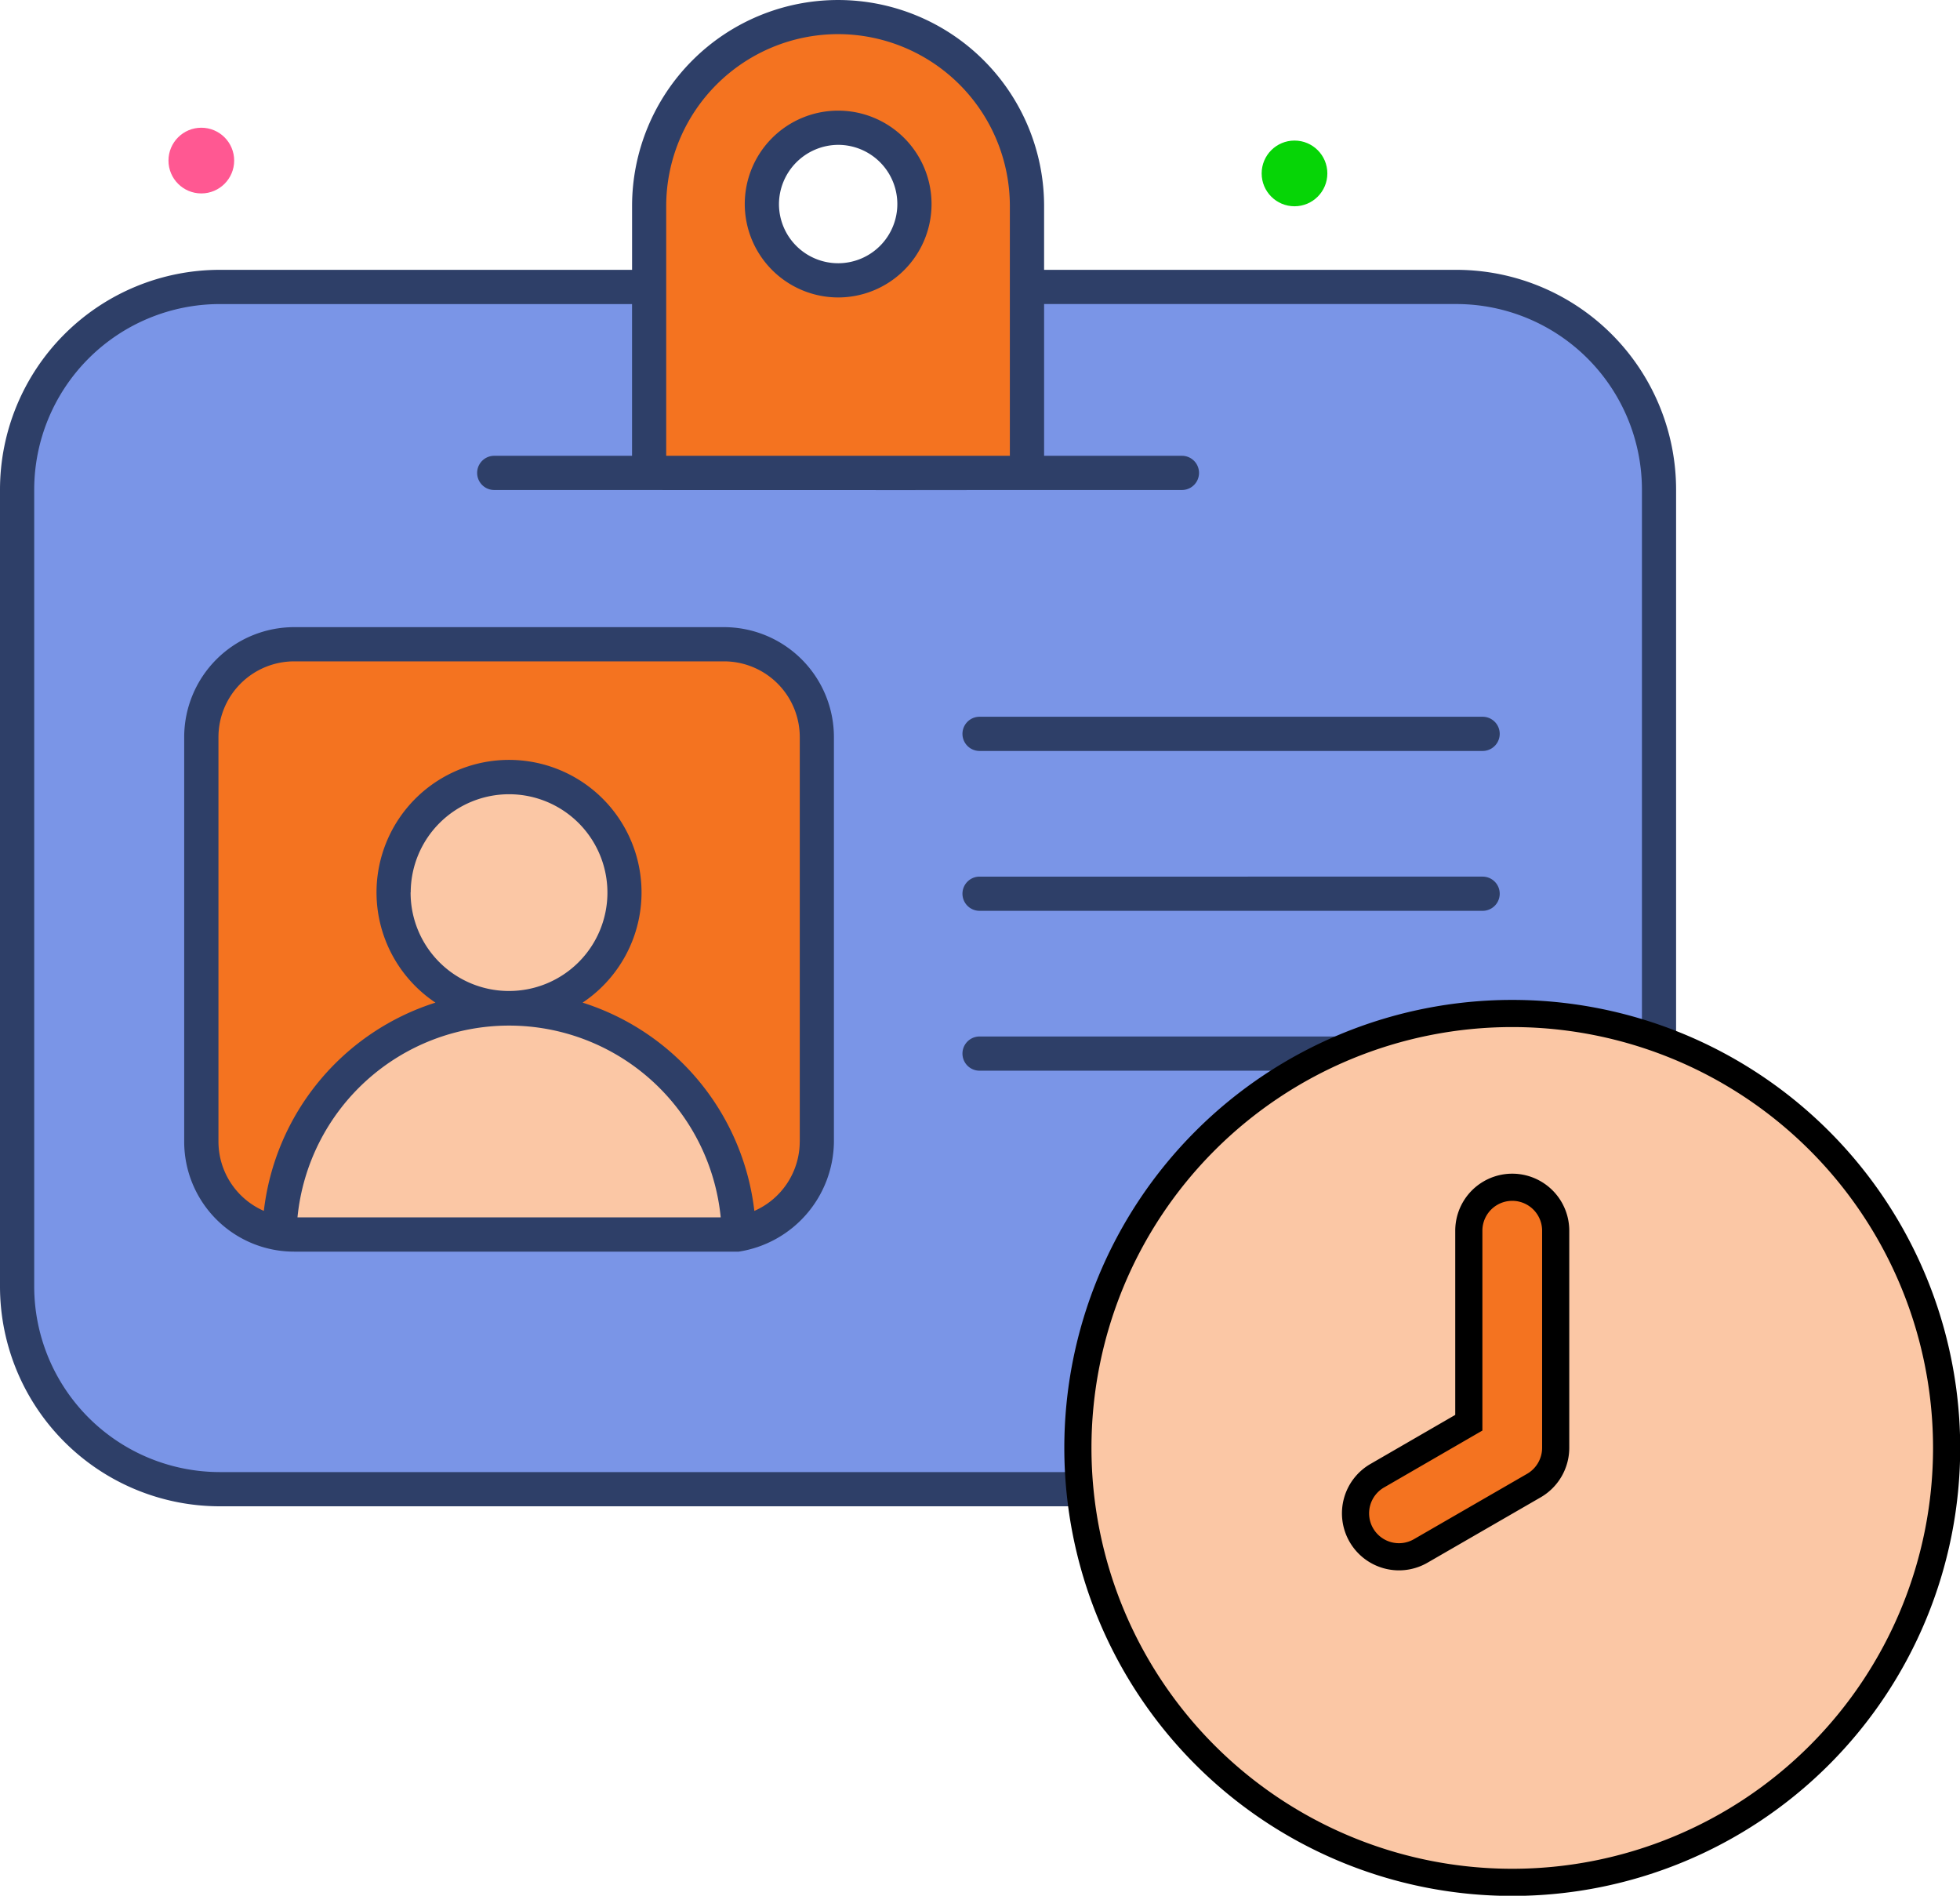 <svg xmlns="http://www.w3.org/2000/svg" width="72.198" height="69.82" viewBox="0 0 72.198 69.82">
  <g id="Group_25048" data-name="Group 25048" transform="translate(-8311.511 1468)">
    <g id="Group_25045" data-name="Group 25045" transform="translate(8311.511 -1468)">
      <rect id="Rectangle_4574" data-name="Rectangle 4574" width="61" height="45" rx="9" transform="translate(0.248 10.16)" fill="#7a95e7"/>
      <path id="Path_17405" data-name="Path 17405" d="M46.6,44.02a1.21,1.21,0,1,1,1.21,1.21,1.21,1.21,0,0,1-1.21-1.21" transform="translate(8.889 6.162)" fill="#fdcb4d"/>
      <circle id="Ellipse_209" data-name="Ellipse 209" cx="1.21" cy="1.21" r="1.21" transform="translate(46.474 5.177)" fill="#06d506"/>
      <circle id="Ellipse_210" data-name="Ellipse 210" cx="1.21" cy="1.21" r="1.21" transform="translate(6.206 4.704)" fill="#ff5892"/>
      <path id="Path_17406" data-name="Path 17406" d="M36.822,6.483A6.958,6.958,0,0,0,24.941,11.4v9.841H38.864V11.4A6.89,6.89,0,0,0,36.822,6.483ZM31.9,14.144a2.816,2.816,0,0,1,0-5.632,2.816,2.816,0,1,1,0,5.632Zm-.777,16.813v14.9A3.417,3.417,0,0,1,27.7,49.278H11.863a3.417,3.417,0,0,1-3.417-3.417v-14.9a3.417,3.417,0,0,1,3.417-3.417H27.7a3.417,3.417,0,0,1,3.417,3.417Z" transform="translate(-1.03 -3.813)" fill="#f47320"/>
      <path id="Path_17407" data-name="Path 17407" d="M27.65,43.5a8.462,8.462,0,0,0-16.922,0ZM23.441,30.9a4.247,4.247,0,1,1-1.25-3.007A4.261,4.261,0,0,1,23.441,30.9Z" transform="translate(-0.436 1.962)" fill="#fbc7a5"/>
      <path id="Path_17408" data-name="Path 17408" d="M56.208,13.881H41.02V11.532a7.588,7.588,0,1,0-15.177,0v2.349H10.653A8.1,8.1,0,0,0,2.56,21.972V51.328a8.1,8.1,0,0,0,8.093,8.092H56.208A8.1,8.1,0,0,0,64.3,51.328V21.974a8.1,8.1,0,0,0-8.092-8.093ZM33.43,5.2a6.335,6.335,0,0,1,6.329,6.329v9.2H27.1v-9.2A6.337,6.337,0,0,1,33.43,5.2ZM63.04,51.328a6.839,6.839,0,0,1-6.832,6.832H10.653A6.842,6.842,0,0,1,3.82,51.328V21.974a6.841,6.841,0,0,1,6.833-6.832H25.842V20.73H20.766a.63.63,0,0,0,0,1.26c43.716.011-3.061,0,25.331,0a.63.63,0,0,0,0-1.26H41.02V15.141H56.21a6.841,6.841,0,0,1,6.832,6.832V51.328Z" transform="translate(-2.56 -3.943)" fill="#2e3f68"/>
      <path id="Path_17409" data-name="Path 17409" d="M27.83,26.2H11.993a4.053,4.053,0,0,0-4.048,4.047v14.9A4.05,4.05,0,0,0,11.993,49.2h16.38a4.139,4.139,0,0,0,3.505-4.047v-14.9A4.052,4.052,0,0,0,27.83,26.2ZM12.118,47.937a7.833,7.833,0,0,1,15.59,0Zm4.171-11.973A3.623,3.623,0,1,1,19.9,39.6a3.619,3.619,0,0,1-3.615-3.631Zm14.33,9.184A2.792,2.792,0,0,1,28.947,47.7a9.154,9.154,0,0,0-6.326-7.671,4.881,4.881,0,1,0-5.421,0,9.152,9.152,0,0,0-6.321,7.67,2.788,2.788,0,0,1-1.672-2.552v-14.9a2.791,2.791,0,0,1,2.788-2.787H27.832a2.791,2.791,0,0,1,2.788,2.787v14.9ZM55.772,29.5H37.243a.63.63,0,1,0,0,1.26h18.53a.63.63,0,0,0,0-1.26Zm0,5.888H37.243a.63.63,0,1,0,0,1.26h18.53a.63.63,0,0,0,0-1.26Zm0,5.888H37.243a.63.63,0,1,0,0,1.26h18.53a.63.63,0,0,0,0-1.26ZM32.024,14.057a3.44,3.44,0,1,0-3.43-3.43A3.444,3.444,0,0,0,32.024,14.057Zm0-5.62a2.18,2.18,0,1,1-2.17,2.19A2.193,2.193,0,0,1,32.024,8.437Z" transform="translate(-1.16 -3.102)" fill="#2e3f68"/>
    </g>
    <g id="Group_25046" data-name="Group 25046" transform="translate(8351.216 -1430.673)">
      <path id="Path_17410" data-name="Path 17410" d="M14.158,6a1.6,1.6,0,0,0-1.6,1.6v7.074L9.2,16.612a1.6,1.6,0,1,0,1.6,2.771l4.156-2.4a1.608,1.608,0,0,0,.8-1.385v-8A1.6,1.6,0,0,0,14.158,6Z" transform="translate(1.839 0.399)" fill="#f47320"/>
      <path id="Path_17411" data-name="Path 17411" d="M18,2a16,16,0,1,0,16,16A16,16,0,0,0,18,2Zm1.6,16a1.608,1.608,0,0,1-.8,1.385l-4.156,2.4a1.6,1.6,0,1,1-1.6-2.771L16.4,17.072V10a1.6,1.6,0,0,1,3.2,0Z" transform="translate(-2 -2)" fill="#fbc7a5" stroke="#000" stroke-width="1"/>
    </g>
  </g>
</svg>
